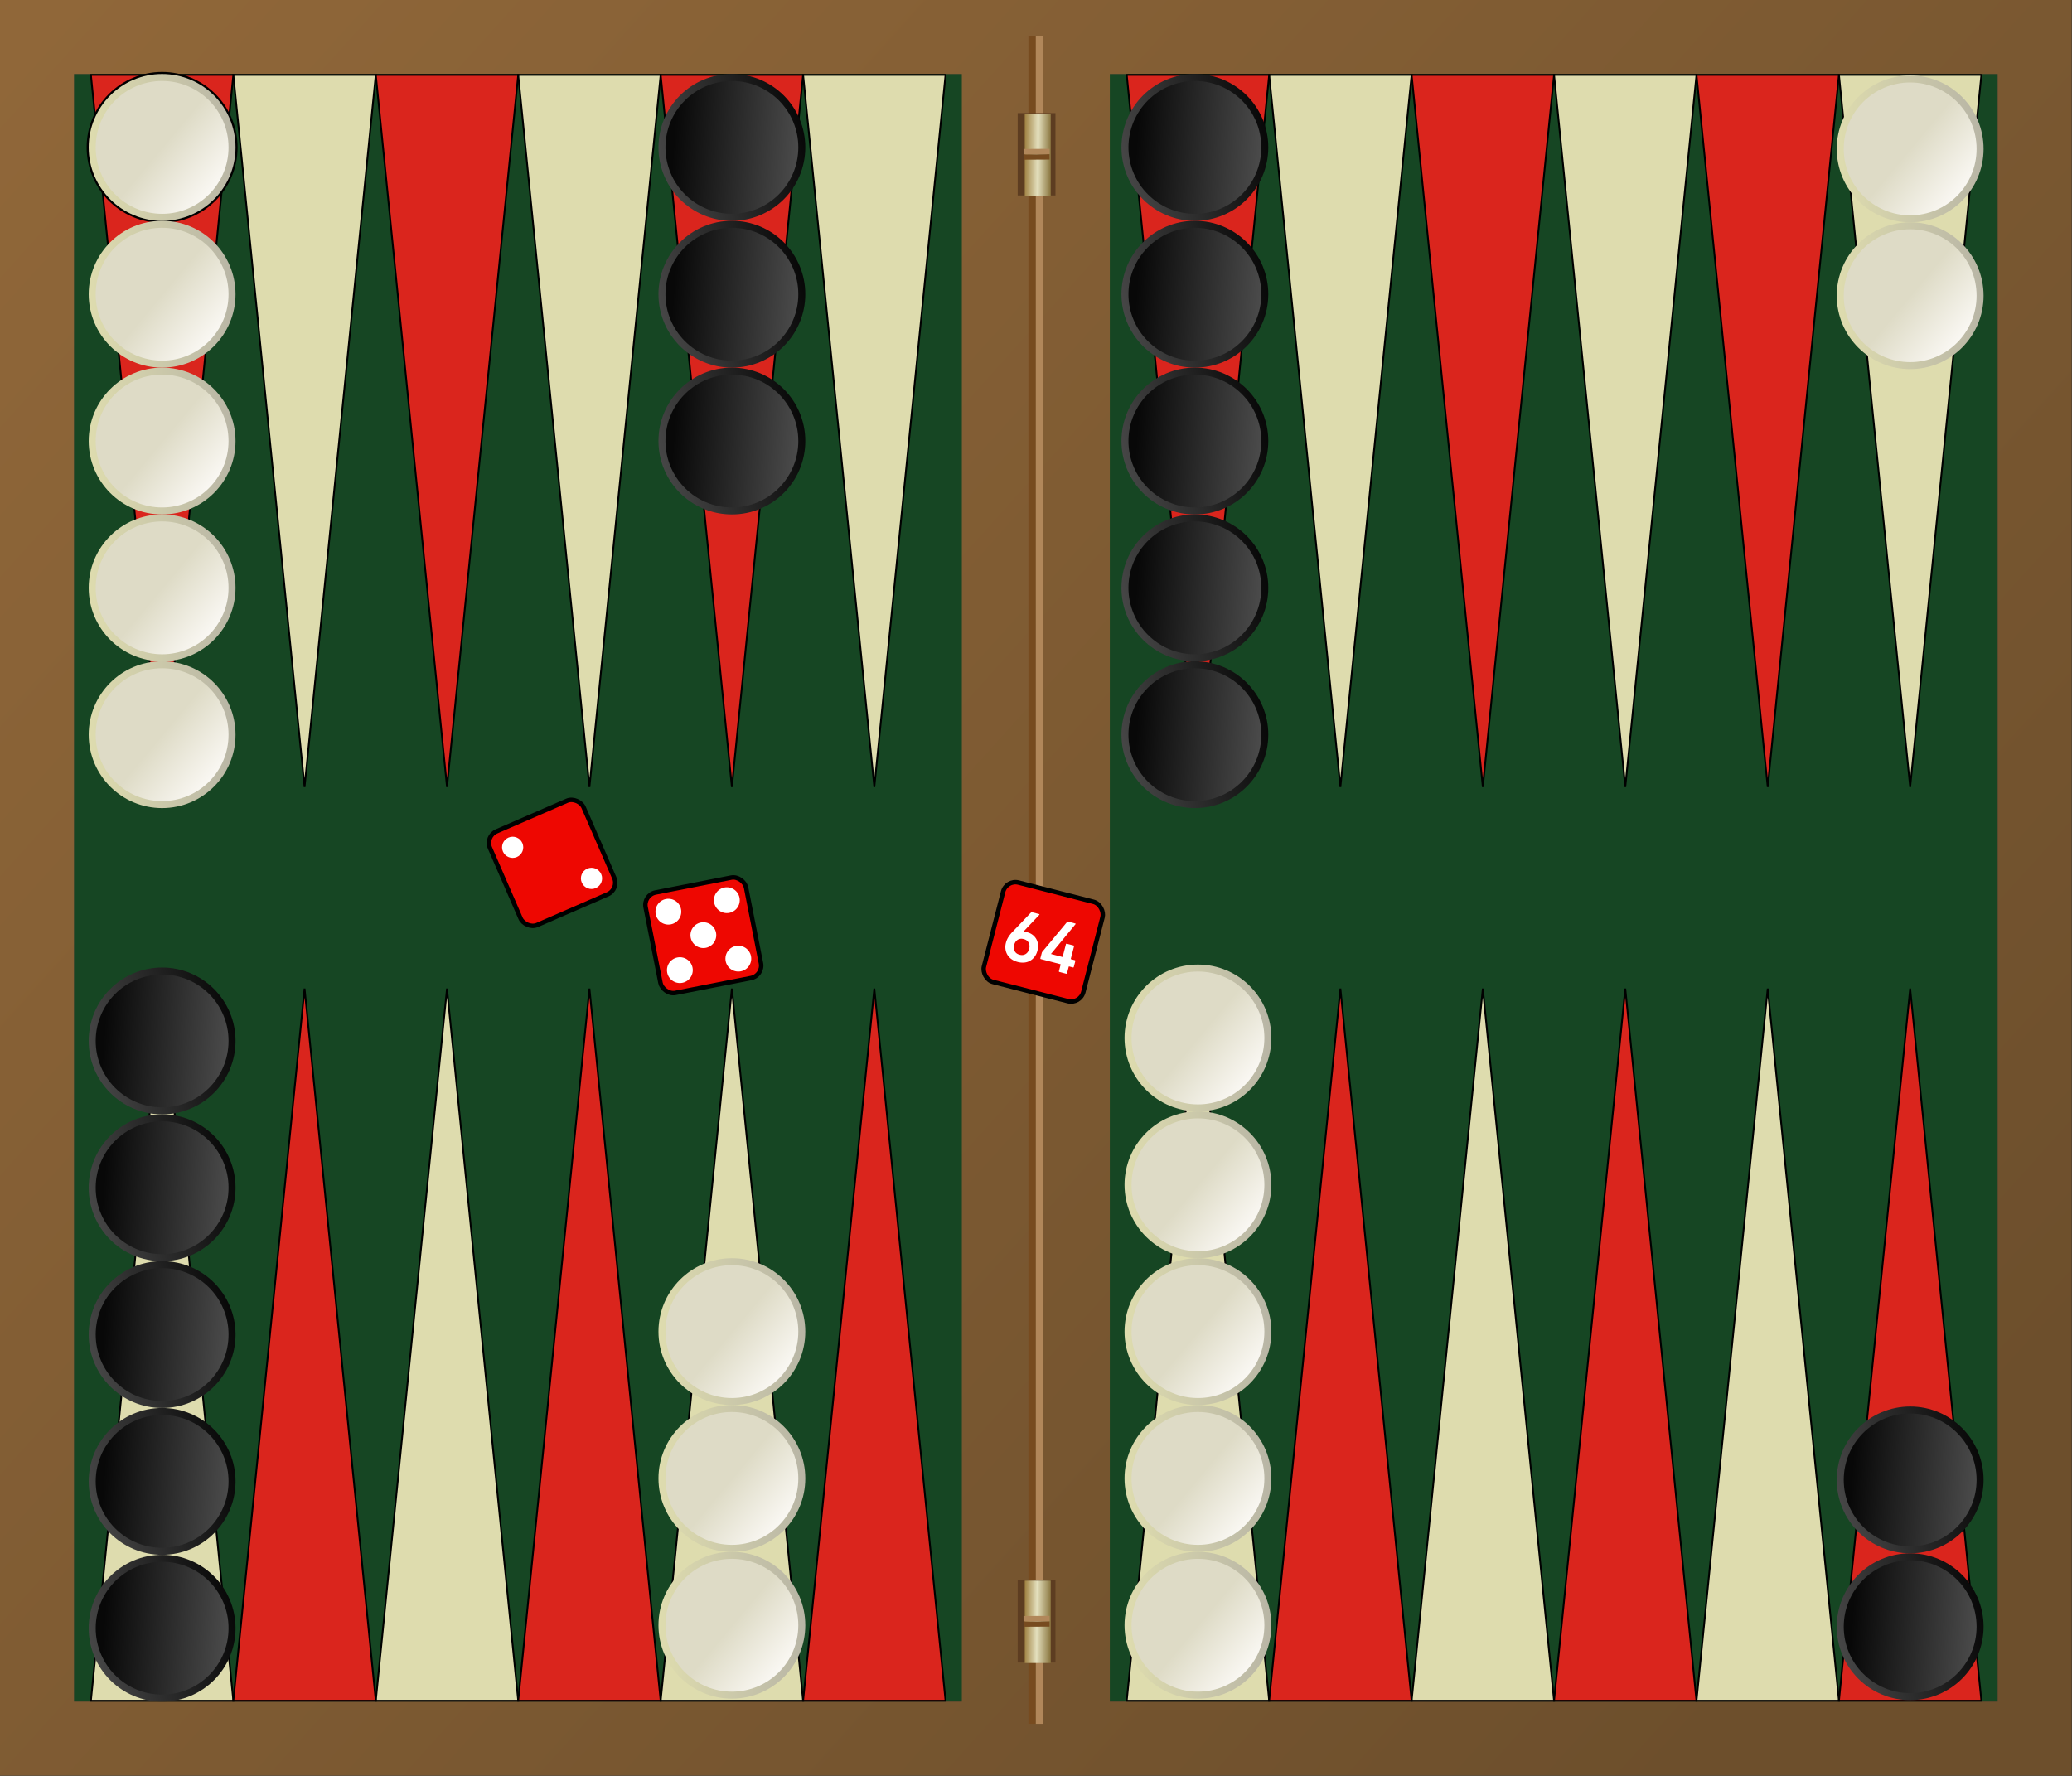 <svg xmlns="http://www.w3.org/2000/svg" xmlns:xlink="http://www.w3.org/1999/xlink" width="705.712" height="604.896">
  <rect width="100%" height="100%" fill="#333333" stroke="none"/>
  <defs>
    <linearGradient id="k">
      <stop offset="0" stop-color="#b7b4a5"/>
      <stop offset="1" stop-color="#dedcae"/>
    </linearGradient>
    <linearGradient id="l">
      <stop offset="0" stop-color="#a18445"/>
      <stop offset=".459" stop-color="#e4e0be"/>
      <stop offset="1" stop-color="#89753e"/>
    </linearGradient>
    <linearGradient id="h">
      <stop offset="0" stop-color="#a18445"/>
      <stop offset=".5" stop-color="#e4e0be"/>
      <stop offset="1" stop-color="#89753e"/>
    </linearGradient>
    <linearGradient id="g">
      <stop offset="0" stop-color="#e0ddca"/>
      <stop offset="1" stop-color="#fff"/>
    </linearGradient>
    <linearGradient id="f">
      <stop offset="0" stop-color="#dedbc6"/>
      <stop offset="1" stop-color="#fbf9f5"/>
    </linearGradient>
    <linearGradient id="i">
      <stop offset="0" stop-color="#080808"/>
      <stop offset="1" stop-color="#4d4d4d"/>
    </linearGradient>
    <linearGradient id="j">
      <stop offset="0" stop-color="#080808"/>
      <stop offset="1" stop-color="#4a4a4a"/>
    </linearGradient>
    <linearGradient id="a">
      <stop offset="0" stop-color="#906739"/>
      <stop offset="1" stop-color="#6d4f2c"/>
    </linearGradient>
    <linearGradient id="b">
      <stop offset="0"/>
      <stop stop-color="#fff" offset="1"/>
    </linearGradient>
    <linearGradient id="c">
      <stop offset="0" stop-color="#fff"/>
      <stop offset=".22" stop-color="#fff" stop-opacity=".498"/>
      <stop offset=".5" stop-color="#fff" stop-opacity="0"/>
      <stop offset=".5" stop-color="#fff" stop-opacity="0"/>
      <stop offset="1" stop-color="#fff" stop-opacity="0"/>
    </linearGradient>
    <linearGradient id="d">
      <stop offset="0" stop-color="#fff"/>
      <stop offset=".22" stop-color="#fff" stop-opacity=".498"/>
      <stop offset=".5" stop-color="#fff" stop-opacity="0"/>
      <stop offset=".5" stop-color="#fff" stop-opacity="0"/>
      <stop offset="1" stop-color="#fff" stop-opacity="0"/>
    </linearGradient>
    <linearGradient id="e">
      <stop offset="0" stop-color="#fff"/>
      <stop offset=".22" stop-color="#fff" stop-opacity=".498"/>
      <stop offset=".5" stop-color="#fff" stop-opacity="0"/>
      <stop offset=".5" stop-color="#fff" stop-opacity="0"/>
      <stop offset="1" stop-color="#fff" stop-opacity="0"/>
    </linearGradient>
    <linearGradient xlink:href="#a" id="m" gradientUnits="userSpaceOnUse" gradientTransform="translate(-1 -1)" x1="6.115" y1="2.579" x2="247.418" y2="219.892"/>
    <linearGradient xlink:href="#i" id="n" gradientUnits="userSpaceOnUse" x1="152.058" y1="13.923" x2="170.524" y2="15.244"/>
    <linearGradient xlink:href="#j" id="o" gradientUnits="userSpaceOnUse" x1="171.193" y1="21.933" x2="149.5" y2="27.137"/>
    <linearGradient xlink:href="#i" id="p" gradientUnits="userSpaceOnUse" x1="152.058" y1="13.923" x2="170.524" y2="15.244"/>
    <linearGradient xlink:href="#j" id="q" gradientUnits="userSpaceOnUse" x1="171.193" y1="21.933" x2="149.5" y2="27.137"/>
    <linearGradient xlink:href="#i" id="r" gradientUnits="userSpaceOnUse" x1="152.058" y1="13.923" x2="170.524" y2="15.244"/>
    <linearGradient xlink:href="#j" id="s" gradientUnits="userSpaceOnUse" x1="171.193" y1="21.933" x2="149.5" y2="27.137"/>
    <linearGradient xlink:href="#i" id="t" gradientUnits="userSpaceOnUse" x1="152.058" y1="13.923" x2="170.524" y2="15.244"/>
    <linearGradient xlink:href="#j" id="u" gradientUnits="userSpaceOnUse" x1="171.193" y1="21.933" x2="149.5" y2="27.137"/>
    <linearGradient xlink:href="#i" id="v" gradientUnits="userSpaceOnUse" x1="152.058" y1="13.923" x2="170.524" y2="15.244"/>
    <linearGradient xlink:href="#j" id="w" gradientUnits="userSpaceOnUse" x1="171.193" y1="21.933" x2="149.5" y2="27.137"/>
    <linearGradient xlink:href="#i" id="x" gradientUnits="userSpaceOnUse" x1="152.058" y1="13.923" x2="170.524" y2="15.244"/>
    <linearGradient xlink:href="#j" id="y" gradientUnits="userSpaceOnUse" x1="171.193" y1="21.933" x2="149.5" y2="27.137"/>
    <linearGradient xlink:href="#i" id="z" gradientUnits="userSpaceOnUse" x1="152.058" y1="13.923" x2="170.524" y2="15.244"/>
    <linearGradient xlink:href="#j" id="A" gradientUnits="userSpaceOnUse" x1="171.193" y1="21.933" x2="149.5" y2="27.137"/>
    <linearGradient xlink:href="#i" id="B" gradientUnits="userSpaceOnUse" x1="152.058" y1="13.923" x2="170.524" y2="15.244"/>
    <linearGradient xlink:href="#j" id="C" gradientUnits="userSpaceOnUse" x1="171.193" y1="21.933" x2="149.5" y2="27.137"/>
    <linearGradient xlink:href="#i" id="D" gradientUnits="userSpaceOnUse" x1="152.058" y1="13.923" x2="170.524" y2="15.244"/>
    <linearGradient xlink:href="#j" id="E" gradientUnits="userSpaceOnUse" x1="171.193" y1="21.933" x2="149.5" y2="27.137"/>
    <linearGradient xlink:href="#i" id="F" gradientUnits="userSpaceOnUse" x1="152.058" y1="13.923" x2="170.524" y2="15.244"/>
    <linearGradient xlink:href="#j" id="G" gradientUnits="userSpaceOnUse" x1="171.193" y1="21.933" x2="149.5" y2="27.137"/>
    <linearGradient xlink:href="#i" id="H" gradientUnits="userSpaceOnUse" x1="152.058" y1="13.923" x2="170.524" y2="15.244"/>
    <linearGradient xlink:href="#j" id="I" gradientUnits="userSpaceOnUse" x1="171.193" y1="21.933" x2="149.5" y2="27.137"/>
    <linearGradient xlink:href="#i" id="J" gradientUnits="userSpaceOnUse" x1="152.058" y1="13.923" x2="170.524" y2="15.244"/>
    <linearGradient xlink:href="#j" id="K" gradientUnits="userSpaceOnUse" x1="171.193" y1="21.933" x2="149.5" y2="27.137"/>
    <linearGradient xlink:href="#i" id="L" gradientUnits="userSpaceOnUse" x1="152.058" y1="13.923" x2="170.524" y2="15.244"/>
    <linearGradient xlink:href="#j" id="M" gradientUnits="userSpaceOnUse" x1="171.193" y1="21.933" x2="149.5" y2="27.137"/>
    <linearGradient xlink:href="#i" id="N" gradientUnits="userSpaceOnUse" x1="152.058" y1="13.923" x2="170.524" y2="15.244"/>
    <linearGradient xlink:href="#j" id="O" gradientUnits="userSpaceOnUse" x1="171.193" y1="21.933" x2="149.5" y2="27.137"/>
    <linearGradient xlink:href="#i" id="P" gradientUnits="userSpaceOnUse" x1="152.058" y1="13.923" x2="170.524" y2="15.244"/>
    <linearGradient xlink:href="#j" id="Q" gradientUnits="userSpaceOnUse" x1="171.193" y1="21.933" x2="149.5" y2="27.137"/>
    <linearGradient xlink:href="#f" id="R" gradientUnits="userSpaceOnUse" x1="160" y1="20" x2="167.669" y2="26.418"/>
    <linearGradient xlink:href="#k" id="S" gradientUnits="userSpaceOnUse" x1="170.892" y1="16.689" x2="149.5" y2="17.576"/>
    <linearGradient xlink:href="#f" id="T" gradientUnits="userSpaceOnUse" x1="160" y1="20" x2="167.669" y2="26.418"/>
    <linearGradient xlink:href="#k" id="U" gradientUnits="userSpaceOnUse" x1="170.892" y1="16.689" x2="149.5" y2="17.576"/>
    <linearGradient xlink:href="#f" id="V" gradientUnits="userSpaceOnUse" x1="160" y1="20" x2="167.669" y2="26.418"/>
    <linearGradient xlink:href="#k" id="W" gradientUnits="userSpaceOnUse" x1="170.892" y1="16.689" x2="149.5" y2="17.576"/>
    <linearGradient xlink:href="#f" id="X" gradientUnits="userSpaceOnUse" x1="160" y1="20" x2="167.669" y2="26.418"/>
    <linearGradient xlink:href="#k" id="Y" gradientUnits="userSpaceOnUse" x1="170.892" y1="16.689" x2="149.5" y2="17.576"/>
    <linearGradient xlink:href="#f" id="Z" gradientUnits="userSpaceOnUse" x1="160" y1="20" x2="167.669" y2="26.418"/>
    <linearGradient xlink:href="#k" id="aa" gradientUnits="userSpaceOnUse" x1="170.892" y1="16.689" x2="149.5" y2="17.576"/>
    <linearGradient xlink:href="#f" id="ab" gradientUnits="userSpaceOnUse" x1="160" y1="20" x2="167.669" y2="26.418"/>
    <linearGradient xlink:href="#k" id="ac" gradientUnits="userSpaceOnUse" x1="170.892" y1="16.689" x2="149.5" y2="17.576"/>
    <linearGradient xlink:href="#f" id="ad" gradientUnits="userSpaceOnUse" x1="160" y1="20" x2="167.669" y2="26.418"/>
    <linearGradient xlink:href="#k" id="ae" gradientUnits="userSpaceOnUse" x1="170.892" y1="16.689" x2="149.5" y2="17.576"/>
    <linearGradient xlink:href="#f" id="af" gradientUnits="userSpaceOnUse" x1="160" y1="20" x2="167.669" y2="26.418"/>
    <linearGradient xlink:href="#k" id="ag" gradientUnits="userSpaceOnUse" x1="170.892" y1="16.689" x2="149.5" y2="17.576"/>
    <linearGradient xlink:href="#f" id="ah" gradientUnits="userSpaceOnUse" x1="160" y1="20" x2="167.669" y2="26.418"/>
    <linearGradient xlink:href="#k" id="ai" gradientUnits="userSpaceOnUse" x1="170.892" y1="16.689" x2="149.5" y2="17.576"/>
    <linearGradient xlink:href="#f" id="aj" gradientUnits="userSpaceOnUse" x1="160" y1="20" x2="167.669" y2="26.418"/>
    <linearGradient xlink:href="#k" id="ak" gradientUnits="userSpaceOnUse" x1="170.892" y1="16.689" x2="149.5" y2="17.576"/>
    <linearGradient xlink:href="#f" id="al" gradientUnits="userSpaceOnUse" x1="160" y1="20" x2="167.669" y2="26.418"/>
    <linearGradient xlink:href="#k" id="am" gradientUnits="userSpaceOnUse" x1="170.892" y1="16.689" x2="149.5" y2="17.576"/>
    <linearGradient xlink:href="#f" id="an" gradientUnits="userSpaceOnUse" x1="160" y1="20" x2="167.669" y2="26.418"/>
    <linearGradient xlink:href="#k" id="ao" gradientUnits="userSpaceOnUse" x1="170.892" y1="16.689" x2="149.5" y2="17.576"/>
    <linearGradient xlink:href="#f" id="ap" gradientUnits="userSpaceOnUse" x1="160" y1="20" x2="167.669" y2="26.418"/>
    <linearGradient xlink:href="#k" id="aq" gradientUnits="userSpaceOnUse" x1="170.892" y1="16.689" x2="149.5" y2="17.576"/>
    <linearGradient xlink:href="#f" id="ar" gradientUnits="userSpaceOnUse" x1="160" y1="20" x2="167.669" y2="26.418"/>
    <linearGradient xlink:href="#k" id="as" gradientUnits="userSpaceOnUse" x1="170.892" y1="16.689" x2="149.5" y2="17.576"/>
    <linearGradient xlink:href="#f" id="at" gradientUnits="userSpaceOnUse" x1="160" y1="20" x2="167.669" y2="26.418"/>
    <linearGradient xlink:href="#k" id="au" gradientUnits="userSpaceOnUse" x1="170.892" y1="16.689" x2="149.5" y2="17.576"/>
    <linearGradient xlink:href="#h" id="av" gradientUnits="userSpaceOnUse" gradientTransform="translate(-6.677 1.816)" x1="382.196" y1="158.472" x2="384.652" y2="158.496"/>
    <linearGradient xlink:href="#l" id="aw" gradientUnits="userSpaceOnUse" gradientTransform="translate(-6.677 1.816)" x1="382.196" y1="158.472" x2="384.652" y2="158.496"/>
  </defs>
  <g transform="scale(2.52)">
    <path color="#000" fill="#164623" overflow="visible" d="M10 10h260v220H10z"/>
    <path d="M0 0v240h280V0H0zm10 10h120v220H10V10zm140 0h120v220H150V10z" color="#000" fill="url(#m)" overflow="visible"/>
    <g fill="none">
      <path d="M139.5 4.871v228.133" stroke="#774b1f"/>
      <path d="M140.5 4.871v228.133" stroke="#b1875a"/>
    </g>
    <g transform="matrix(.023 -.01 .01 .023 65.427 113.008)" overflow="visible">
      <rect width="550" height="550" x="3.5" y="3.5" rx="67.96" ry="67.96" color="#000" fill="#ee0701" stroke="#000" stroke-width="24.048" overflow="visible"/>
      <circle r="57.115" cy="439.974" cx="439.975" fill="#fff"/>
      <circle r="57.115" cy="117.026" cx="117.026" fill="#fff"/>
    </g>
    <g transform="matrix(.178 -.035 .035 .178 50.163 77.398)">
      <rect ry="9.425" rx="9.425" y="274.732" x="152.537" height="76.275" width="76.275" color="#000" fill="#ee0701" stroke="#000" stroke-width="3.339" overflow="visible"/>
      <path d="M212.931 334.999l-44.66-44.66m.275 44.66l44.66-44.66" stroke="#fff" stroke-width="19.238" stroke-linecap="round" stroke-dasharray="0,31.386"/>
    </g>
    <g transform="rotate(14.584 141.599 -45.82)">
      <rect transform="rotate(-.2)" ry="1.714" rx="1.714" y="115.591" x="177.252" height="13.87" width="13.87" color="#000" fill="#ee0701" stroke="#000" stroke-width=".606" overflow="visible"/>
      <g font-size="2" font-weight="400" letter-spacing="0" word-spacing="0" text-anchor="end" fill="#fff" font-family="DIN Next W01 Medium">
        <path d="M179.764 123.254c0-.277.04-.548.126-.815.085-.267.194-.521.33-.764l1.8-3.229c.026-.04.068-.06.122-.06h.972c.074 0 .094.035.06.1l-1.517 2.754.02.02a.84.84 0 0 1 .217-.066 2.002 2.002 0 0 1 1.053.116 1.86 1.86 0 0 1 1.053 1.043c.104.25.156.533.156.85 0 .35-.057.661-.172.931-.115.27-.27.498-.465.684a1.927 1.927 0 0 1-.699.42c-.27.094-.556.141-.86.141-.304 0-.59-.045-.86-.141a1.967 1.967 0 0 1-.699-.415 1.981 1.981 0 0 1-.465-.668 2.232 2.232 0 0 1-.172-.901zm1.153.02c0 .324.093.587.279.79.185.202.44.303.764.303s.58-.101.77-.303c.188-.203.282-.466.282-.79s-.094-.587-.283-.79c-.189-.202-.445-.303-.77-.303-.323 0-.578.101-.763.304-.186.202-.279.465-.279.789zM184.898 124.215c-.067 0-.101-.035-.101-.1v-.78c0-.046.01-.088.03-.122l2.227-4.747c.025-.054.074-.08.142-.08h.961c.075 0 .098.03.071.09l-2.186 4.707v.02h1.559c.04 0 .06-.02.06-.06v-1.721c0-.067.036-.101.101-.101h.932c.068 0 .101.035.101.1v1.722c0 .04.02.06.06.06h.507c.067 0 .101.036.101.102v.81c0 .066-.035.1-.101.1h-.506c-.04 0-.061.02-.061.061v.89c0 .068-.035.102-.101.102h-.932c-.067 0-.1-.036-.1-.101v-.89c0-.041-.02-.062-.061-.062z" style="text-align:end;line-height:1000%;-inkscape-font-specification:'DIN Next W01 Medium,'"/>
      </g>
    </g>
    <g stroke="#000" stroke-width=".228">
      <path d="M31.537 10.12l9.626 96.26 9.626-96.26H31.537zM70.041 10.12l9.626 96.26 9.626-96.26H70.041zM108.545 10.12l9.626 96.26 9.626-96.26h-19.252z" fill="#dedcae" stroke-width=".241"/>
      <path d="M12.285 10.12l9.626 96.26 9.626-96.26H12.285zM50.79 10.12l9.625 96.26 9.626-96.26H50.789zM89.293 10.12l9.626 96.26 9.626-96.26H89.293z" fill="#da251d" stroke-width=".241"/>
    </g>
    <g stroke="#000" stroke-width=".228">
      <path d="M108.545 229.88l-9.626-96.26-9.626 96.26h19.252zM70.041 229.88l-9.626-96.26-9.626 96.26h19.252zM31.537 229.88l-9.626-96.26-9.626 96.26h19.252z" fill="#dedcae" stroke-width=".241"/>
      <path d="M127.797 229.88l-9.626-96.26-9.626 96.26h19.252zM89.293 229.88l-9.626-96.26-9.626 96.26h19.252zM50.79 229.88l-9.627-96.26-9.626 96.26H50.79z" fill="#da251d" stroke-width=".241"/>
    </g>
    <g stroke="#000" stroke-width=".228">
      <path d="M171.537 10.12l9.626 96.26 9.626-96.26h-19.252zM210.041 10.12l9.626 96.26 9.626-96.26h-19.252zM248.545 10.12l9.626 96.26 9.626-96.26h-19.252z" fill="#dedcae" stroke-width=".241"/>
      <path d="M152.285 10.12l9.626 96.26 9.626-96.26h-19.252zM190.79 10.12l9.625 96.26 9.626-96.26h-19.252zM229.293 10.12l9.626 96.26 9.626-96.26h-19.252z" fill="#da251d" stroke-width=".241"/>
    </g>
    <g stroke="#000" stroke-width=".228">
      <path d="M248.545 229.88l-9.626-96.26-9.626 96.26h19.252zM210.041 229.88l-9.626-96.26-9.626 96.26h19.252zM171.537 229.88l-9.626-96.26-9.626 96.26h19.252z" fill="#dedcae" stroke-width=".241"/>
      <path d="M267.797 229.88l-9.626-96.26-9.626 96.26h19.252zM229.293 229.88l-9.626-96.26-9.626 96.26h19.252zM190.79 229.88l-9.627-96.26-9.626 96.26h19.252z" fill="#da251d" stroke-width=".241"/>
    </g>
    <g transform="translate(-.038 -.027)">
      <circle transform="matrix(.945 0 0 .945 -129.25 121.825)" r="10" cy="20" cx="160" fill="url(#n)" stroke="url(#o)"/>
      <circle transform="matrix(.945 0 0 .945 -129.25 141.67)" r="10" cy="20" cx="160" fill="url(#p)" stroke="url(#q)"/>
      <circle transform="matrix(.945 0 0 .945 -129.25 161.514)" r="10" cy="20" cx="160" fill="url(#r)" stroke="url(#s)"/>
      <circle transform="matrix(.945 0 0 .945 -129.25 181.36)" r="10" cy="20" cx="160" fill="url(#t)" stroke="url(#u)"/>
      <circle cx="160" cy="20" r="10" transform="matrix(.945 0 0 .945 -129.25 201.204)" fill="url(#v)" stroke="url(#w)"/>
    </g>
    <g transform="translate(139.545 -120.802)">
      <circle transform="matrix(.945 0 0 .945 -129.25 121.825)" r="10" cy="20" cx="160" fill="url(#x)" stroke="url(#y)"/>
      <circle transform="matrix(.945 0 0 .945 -129.25 141.67)" r="10" cy="20" cx="160" fill="url(#z)" stroke="url(#A)"/>
      <circle transform="matrix(.945 0 0 .945 -129.25 161.514)" r="10" cy="20" cx="160" fill="url(#B)" stroke="url(#C)"/>
      <circle transform="matrix(.945 0 0 .945 -129.25 181.36)" r="10" cy="20" cx="160" fill="url(#D)" stroke="url(#E)"/>
      <circle cx="160" cy="20" r="10" transform="matrix(.945 0 0 .945 -129.25 201.204)" fill="url(#F)" stroke="url(#G)"/>
    </g>
    <g transform="translate(-1 -1)">
      <circle cx="160" cy="20" r="10" transform="matrix(.945 0 0 .945 -51.281 2.022)" fill="url(#H)" stroke="url(#I)"/>
      <circle cx="160" cy="20" r="10" transform="matrix(.945 0 0 .945 -51.281 21.867)" fill="url(#J)" stroke="url(#K)"/>
      <circle cx="160" cy="20" r="10" transform="matrix(.945 0 0 .945 -51.281 41.712)" fill="url(#L)" stroke="url(#M)"/>
    </g>
    <g transform="translate(158.252 119.575)">
      <circle cx="160" cy="20" r="10" transform="matrix(.945 0 0 .945 -51.281 61.557)" fill="url(#N)" stroke="url(#O)"/>
      <circle transform="matrix(.945 0 0 .945 -51.281 81.403)" r="10" cy="20" cx="160" fill="url(#P)" stroke="url(#Q)"/>
    </g>
    <circle cx="160" cy="20" r="10" transform="matrix(.945 0 0 .945 -129.289 1.022)" fill="none" stroke="#000" stroke-width="1.587"/>
    <circle cx="160" cy="20" r="10" transform="matrix(.945 0 0 .945 -129.289 1.022)" fill="url(#R)" stroke="url(#S)"/>
    <circle cx="160" cy="20" r="10" transform="matrix(.945 0 0 .945 -129.289 20.867)" fill="url(#T)" stroke="url(#U)"/>
    <circle cx="160" cy="20" r="10" transform="matrix(.945 0 0 .945 -129.289 40.712)" fill="url(#V)" stroke="url(#W)"/>
    <circle cx="160" cy="20" r="10" transform="matrix(.945 0 0 .945 -129.289 60.557)" fill="url(#X)" stroke="url(#Y)"/>
    <circle cx="160" cy="20" r="10" transform="matrix(.945 0 0 .945 -129.289 80.403)" fill="url(#Z)" stroke="url(#aa)"/>
    <circle transform="matrix(.945 0 0 .945 -52.281 161.088)" r="10" cy="20" cx="160" fill="url(#ab)" stroke="url(#ac)"/>
    <circle transform="matrix(.945 0 0 .945 106.971 21.067)" r="10" cy="20" cx="160" fill="url(#ad)" stroke="url(#ae)"/>
    <circle cx="160" cy="20" r="10" transform="matrix(.945 0 0 .945 106.971 1.223)" fill="url(#af)" stroke="url(#ag)"/>
    <circle cx="160" cy="20" r="10" transform="matrix(.945 0 0 .945 -52.281 180.933)" fill="url(#ah)" stroke="url(#ai)"/>
    <circle cx="160" cy="20" r="10" transform="matrix(.945 0 0 .945 -52.281 200.778)" fill="url(#aj)" stroke="url(#ak)"/>
    <circle cx="160" cy="20" r="10" transform="matrix(.945 0 0 .945 10.711 200.778)" fill="url(#al)" stroke="url(#am)"/>
    <circle cx="160" cy="20" r="10" transform="matrix(.945 0 0 .945 10.711 180.933)" fill="url(#an)" stroke="url(#ao)"/>
    <circle cx="160" cy="20" r="10" transform="matrix(.945 0 0 .945 10.711 161.088)" fill="url(#ap)" stroke="url(#aq)"/>
    <circle cx="160" cy="20" r="10" transform="matrix(.945 0 0 .945 10.711 141.243)" fill="url(#ar)" stroke="url(#as)"/>
    <circle transform="matrix(.945 0 0 .945 10.711 121.397)" r="10" cy="20" cx="160" fill="url(#at)" stroke="url(#au)"/>
    <g color="#000">
      <path fill="#5d3d21" overflow="visible" d="M137.546 15.287h5.107v11.13h-5.107z"/>
      <path fill="url(#av)" overflow="visible" d="M375.52 154.28h2.455v7.77h-2.455z" transform="translate(-399.621 -205.732) scale(1.433)"/>
    </g>
    <g fill="none" stroke-width=".5">
      <path d="M138.34 21.23l3.518-.02" stroke="#774b1f" stroke-width=".716"/>
      <path d="M138.34 20.493l3.518-.02" stroke="#b1875a" stroke-width=".716"/>
    </g>
    <g>
      <g color="#000">
        <path fill="#5d3d21" overflow="visible" d="M137.546 213.584h5.107v11.131h-5.107z"/>
        <path fill="url(#aw)" overflow="visible" d="M375.52 154.28h2.455v7.77h-2.455z" transform="translate(-399.621 -7.435) scale(1.433)"/>
      </g>
      <g fill="none" stroke-width=".5">
        <path d="M138.34 219.527l3.518-.02" stroke="#774b1f" stroke-width=".716"/>
        <path d="M138.34 218.79l3.518-.02" stroke="#b1875a" stroke-width=".716"/>
      </g>
    </g>
  </g>
</svg>
